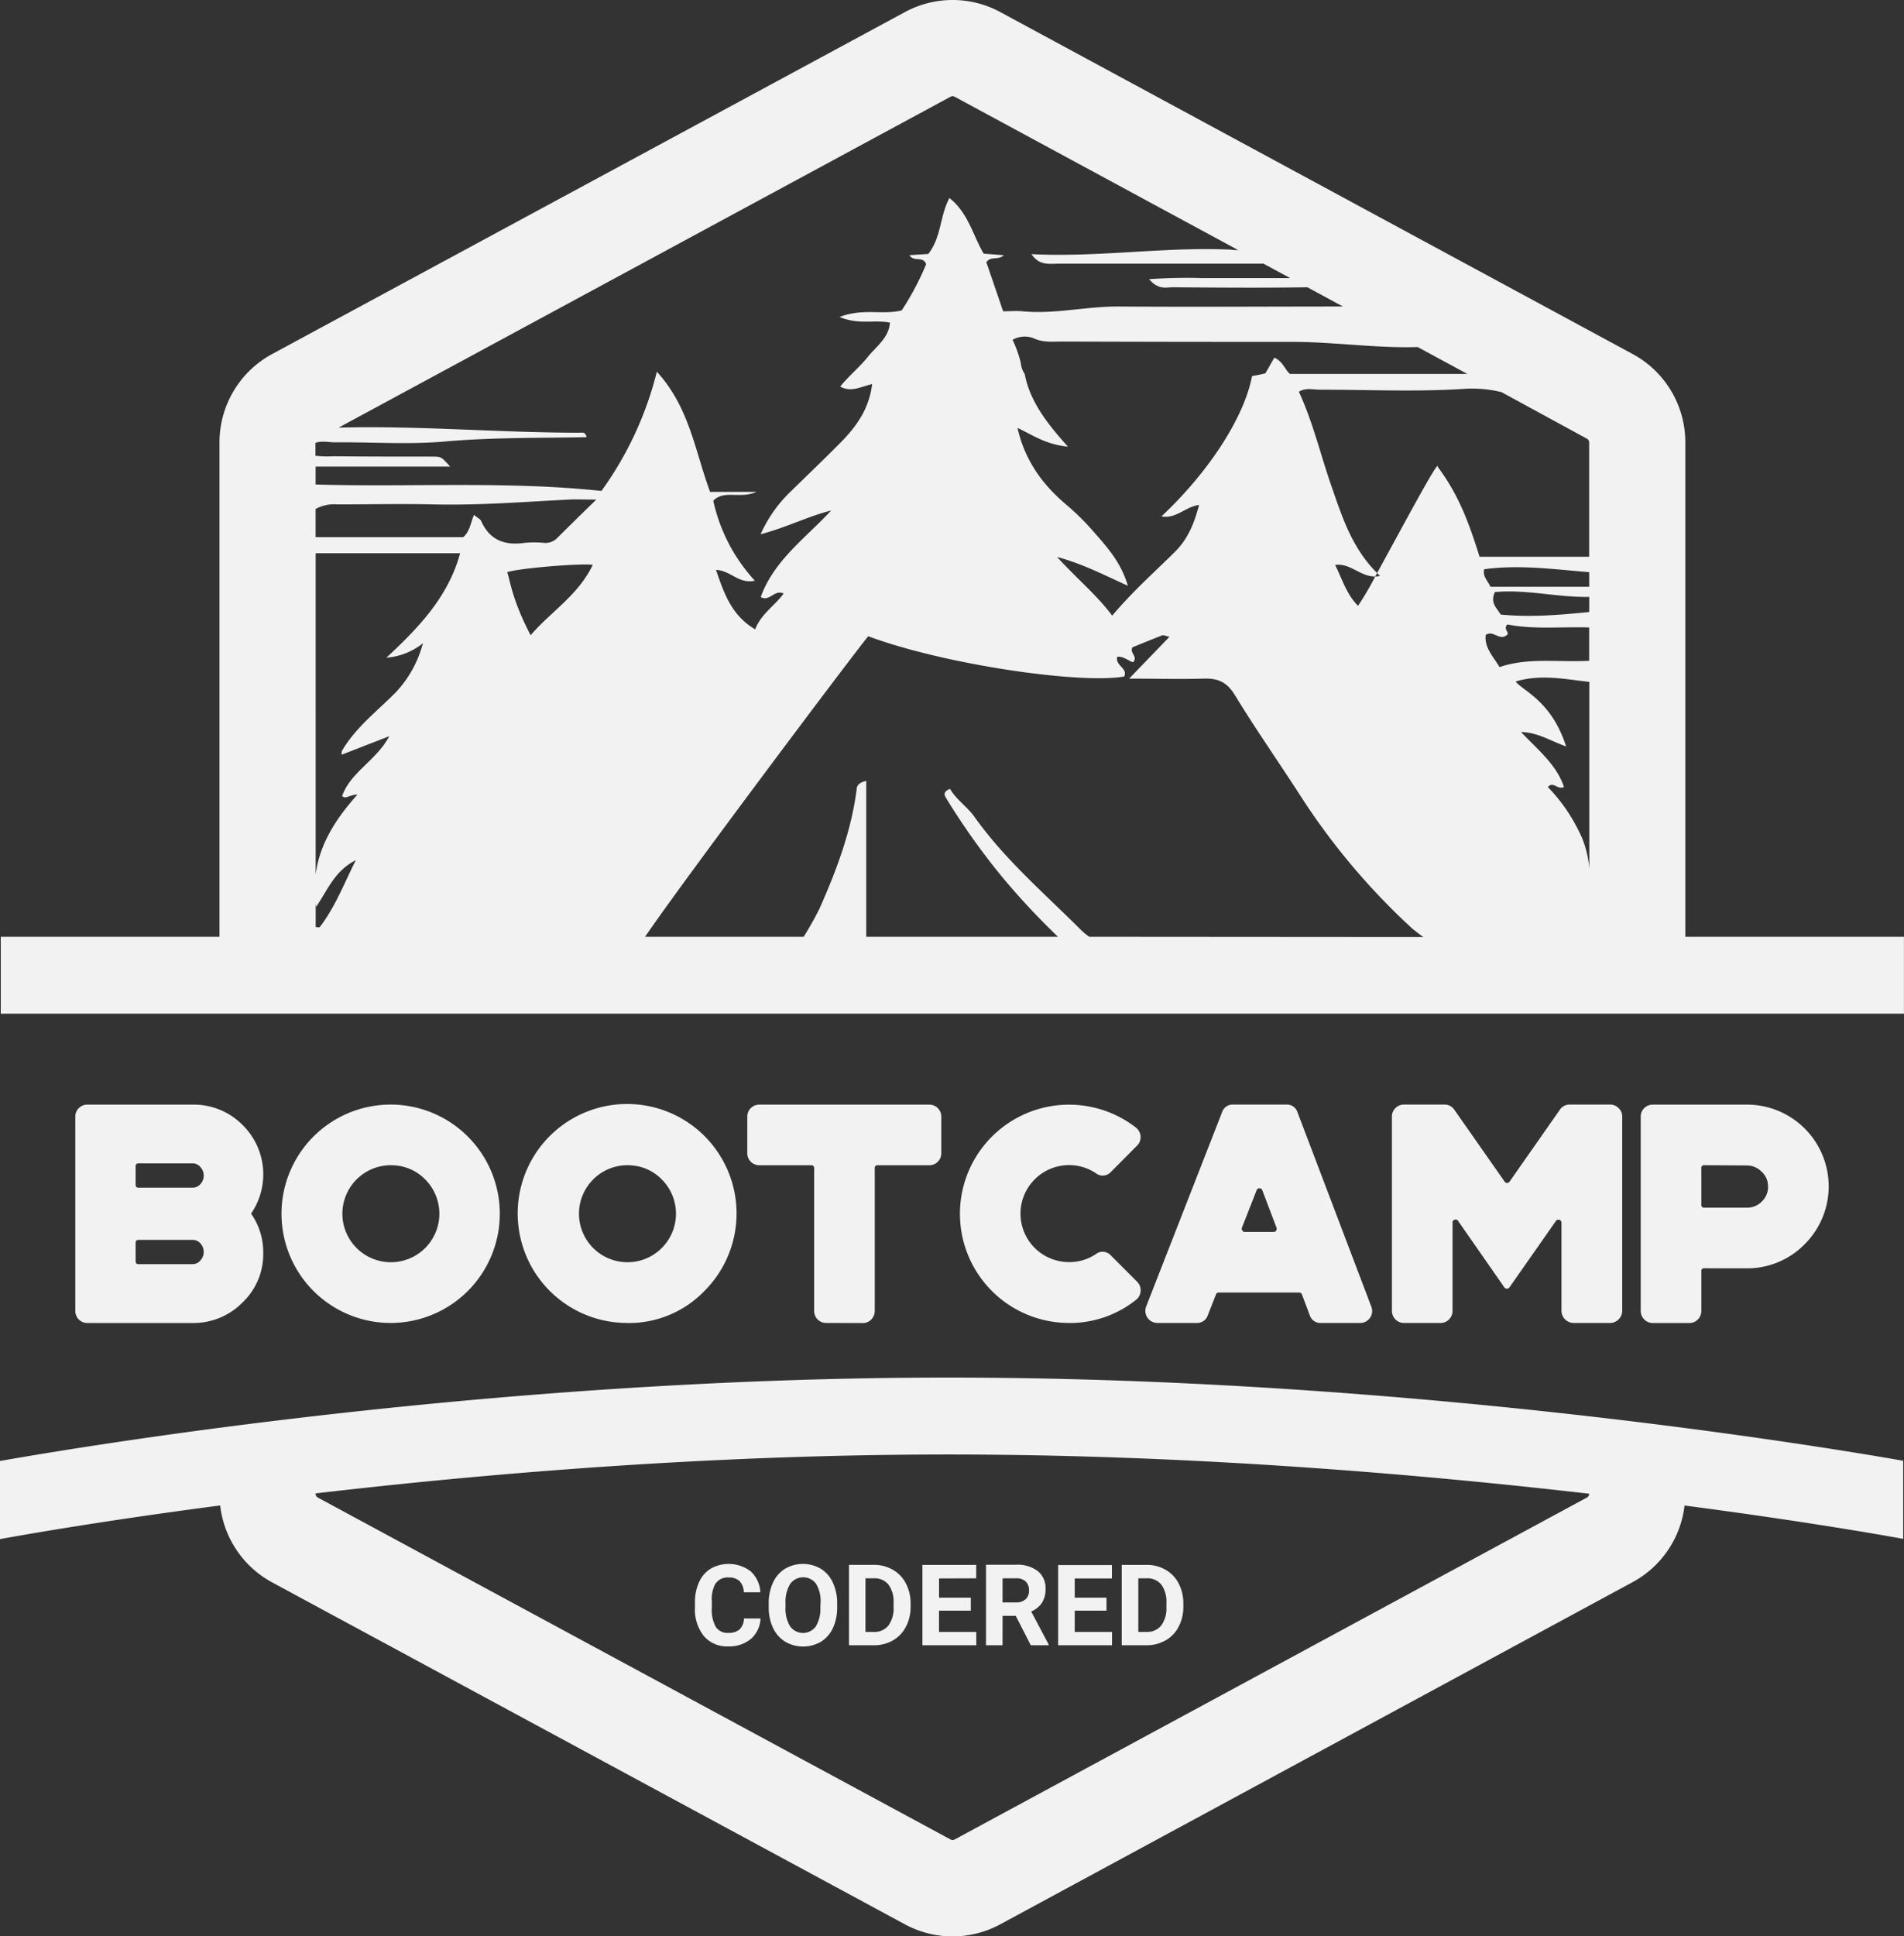 <svg xmlns="http://www.w3.org/2000/svg" width="396.17" height="402.7" viewBox="0 0 396.17 402.7"><rect x="0" y="0" width="396.17" height="402.7" fill="#333333" stroke="none"/><title>bootcamp</title><path d="M54.77,260.56a13.82,13.82,0,0,1-4.29,10.32,14.29,14.29,0,0,1-10.39,4.29H18.18a2.49,2.49,0,0,1-2.51-2.51v-40.4a2.42,2.42,0,0,1,.73-1.78,2.49,2.49,0,0,1,1.78-.73H40.1A14.29,14.29,0,0,1,50.49,234a14.4,14.4,0,0,1,1.75,18.42A13.87,13.87,0,0,1,54.77,260.56ZM28.22,246.39q0,.64.6.63H40.07a2.11,2.11,0,0,0,1.62-.73,2.61,2.61,0,0,0,0-3.56,2.07,2.07,0,0,0-1.62-.76H28.82q-.6,0-.6.63Zm0,15.91q0,.64.6.63H40.07a2.07,2.07,0,0,0,1.62-.76,2.61,2.61,0,0,0,0-3.56,2.11,2.11,0,0,0-1.62-.73H28.82q-.6,0-.6.63Zm53.14,12.86a22.71,22.71,0,1,1,16-38.75,22.71,22.71,0,0,1-16,38.75Zm0-32.81a10.09,10.09,0,1,0,7.15,3A9.8,9.8,0,0,0,81.36,242.36Zm49.23,32.81a22.77,22.77,0,1,1,16-6.67A21.8,21.8,0,0,1,130.59,275.17Zm0-32.81a10.09,10.09,0,1,0,7.15,3A9.8,9.8,0,0,0,130.59,242.36Zm41.32,32.81a2.49,2.49,0,0,1-2.51-2.51V243a.56.56,0,0,0-.64-.64H158a2.49,2.49,0,0,1-1.78-.73,2.42,2.42,0,0,1-.73-1.78v-7.59a2.42,2.42,0,0,1,.73-1.78,2.49,2.49,0,0,1,1.78-.73h35.35a2.49,2.49,0,0,1,2.51,2.51v7.59a2.49,2.49,0,0,1-2.51,2.51H182.65a.56.56,0,0,0-.64.64v29.67a2.49,2.49,0,0,1-.73,1.78,2.42,2.42,0,0,1-1.78.73Zm50.5,0a22.7,22.7,0,1,1,13.91-40.66,2.51,2.51,0,0,1,1,1.84,2.43,2.43,0,0,1-.73,1.94l-5.43,5.46A2.29,2.29,0,0,1,228,244a10.09,10.09,0,0,0-12.71,1.3,10.07,10.07,0,0,0,6.16,17.15,9.91,9.91,0,0,0,6.54-1.59,2.29,2.29,0,0,1,3.18.29l5.43,5.43a2.52,2.52,0,0,1,.73,2,2.48,2.48,0,0,1-1,1.81A22.07,22.07,0,0,1,222.41,275.17Zm31.16-6.32a.57.57,0,0,0-.57.41l-1.68,4.29a2.34,2.34,0,0,1-2.35,1.62h-8.13a2.51,2.51,0,0,1-2.35-3.43l15.79-40.4a2.3,2.3,0,0,1,2.35-1.59h11a2.3,2.3,0,0,1,2.35,1.62l15.34,40.37a2.46,2.46,0,0,1-.25,2.35,2.43,2.43,0,0,1-2.1,1.08h-8.1a2.3,2.3,0,0,1-2.35-1.62l-1.62-4.29a.6.6,0,0,0-.6-.41Zm9.08-21.28a.6.6,0,0,0-.6-.41.57.57,0,0,0-.57.38l-3.08,7.84a.61.61,0,0,0,.1.57.54.54,0,0,0,.51.29h6a.6.6,0,0,0,.51-.25.69.69,0,0,0,.1-.6Zm40.72,6.35a.54.54,0,0,0-.7-.22.55.55,0,0,0-.44.57v18.39a2.49,2.49,0,0,1-.73,1.78,2.42,2.42,0,0,1-1.78.73h-7.59a2.5,2.5,0,0,1-2.51-2.51v-40.4a2.42,2.42,0,0,1,.73-1.78,2.49,2.49,0,0,1,1.78-.73h8.42a2.4,2.4,0,0,1,2.06,1.08l10.45,14.93a.61.61,0,0,0,.54.29.58.58,0,0,0,.51-.29l10.45-14.93a2.4,2.4,0,0,1,2.06-1.08H335a2.42,2.42,0,0,1,1.78.73,2.37,2.37,0,0,1,.76,1.78v40.4a2.55,2.55,0,0,1-2.54,2.51h-7.56a2.55,2.55,0,0,1-2.54-2.51V254.27a.64.64,0,0,0-1.14-.35l-9.69,13.85a.6.6,0,0,1-.51.25.63.63,0,0,1-.54-.25Zm51.26,9.88a.56.56,0,0,0-.63.64v8.23a2.49,2.49,0,0,1-.73,1.78,2.42,2.42,0,0,1-1.78.73H343.9a2.5,2.5,0,0,1-2.51-2.51v-40.4a2.42,2.42,0,0,1,.73-1.78,2.49,2.49,0,0,1,1.78-.73h19.57a17,17,0,0,1,11.94,29.13,16.76,16.76,0,0,1-12.13,4.92Zm0-21.44a.56.56,0,0,0-.63.64v7.56a.56.56,0,0,0,.63.63h8.83a4.27,4.27,0,0,0,3.18-1.33,4.17,4.17,0,0,0,1.24-3.18,4.1,4.1,0,0,0-1.37-3,4.3,4.3,0,0,0-3.11-1.27Zm-168.9,84.12a7.81,7.81,0,0,0-3.94-1h-5.14V342.2h5.18a7.87,7.87,0,0,0,3.94-1,6.87,6.87,0,0,0,2.7-2.81,8.74,8.74,0,0,0,1-4.15v-.77a8.71,8.71,0,0,0-1-4.16A6.92,6.92,0,0,0,185.74,326.47Zm.2,7.86a6,6,0,0,1-1.09,3.78,3.74,3.74,0,0,1-3.09,1.32h-1.67V328.27h1.7a3.73,3.73,0,0,1,3.09,1.31,6.06,6.06,0,0,1,1.06,3.86Zm-37-5a2.93,2.93,0,0,1,2.58-1.23,3.34,3.34,0,0,1,2.36.73,3.5,3.5,0,0,1,.9,2.35h3.44a6.36,6.36,0,0,0-2-4.35,7.59,7.59,0,0,0-8.33-.57,6.36,6.36,0,0,0-2.43,2.82,10,10,0,0,0-.85,4.25v1a8.87,8.87,0,0,0,1.84,5.94,6.29,6.29,0,0,0,5.06,2.16,7,7,0,0,0,4.74-1.55,5.92,5.92,0,0,0,2-4.25h-3.44a3.3,3.3,0,0,1-.9,2.26,3.4,3.4,0,0,1-2.38.73,2.87,2.87,0,0,1-2.59-1.25,7.4,7.4,0,0,1-.82-4v-1.26A6.92,6.92,0,0,1,148.89,329.31Zm21.85-3.05a7.37,7.37,0,0,0-7.43,0,6.63,6.63,0,0,0-2.51,2.88,10,10,0,0,0-.89,4.35v.83a9.8,9.8,0,0,0,.91,4.27,6.64,6.64,0,0,0,2.53,2.85,7.38,7.38,0,0,0,7.43,0,6.57,6.57,0,0,0,2.5-2.87,10.1,10.1,0,0,0,.87-4.33v-.75a10,10,0,0,0-.89-4.33A6.63,6.63,0,0,0,170.74,326.25Zm-.09,8a7.08,7.08,0,0,1-.94,4,3.3,3.3,0,0,1-5.37-.05,7.13,7.13,0,0,1-.94-4v-.82a7,7,0,0,1,1-4,3.33,3.33,0,0,1,5.36,0,7,7,0,0,1,.94,4ZM0,303.87v16.25c4.66-.85,21.32-3.8,45.81-7a20.87,20.87,0,0,0,10.82,16l131.64,71.11a20.84,20.84,0,0,0,19.87,0L339.7,329.07a20.87,20.87,0,0,0,10.81-15.94c24,3.16,40.41,6,45.49,6.94V303.82c-20.44-3.57-105.25-17.3-198.67-17.3C104.22,286.52,19.75,300.39,0,303.87Zm330.67,6.81a.9.9,0,0,1-.47.79L198.64,382.59a.89.89,0,0,1-.86,0L66.14,311.48a.9.9,0,0,1-.47-.79v-.08c35.76-4.17,82.47-8.09,131.67-8.09,49.85,0,97.19,4,133.33,8.16Zm20-115.84V92a20.88,20.88,0,0,0-11-18.39L208.15,2.52a20.84,20.84,0,0,0-19.87,0L56.64,73.63A20.88,20.88,0,0,0,45.67,92V194.84H.16v16h396v-16Zm-130.34-140H262.9l5.55,3H250.16a109.42,109.42,0,0,0-11.07.23c2,2.3,3.59,1.67,4.94,1.68,9.33.07,18.67.15,28,0l7.39,4h-.09c-15.62,0-31.23.11-46.86,0-6.59,0-13.07,1.63-19.68,1-1.32-.13-2.67,0-4.07,0-1.22-3.58-2.38-7-3.49-10.2.91-1.36,2.42-.34,3.64-1.47l-4.19-.32c-2.21-3.71-3.18-8.46-7.13-11.57-2,3.69-1.64,8.07-4.39,11.63l-3.92.25c.88,1.52,2.78.07,3.47,1.88a57.51,57.51,0,0,1-5.09,9.61c-4,1-8.09-.51-12.93,1.37,4,1.67,7.21.52,10.48,1.17-.21,3.17-2.89,5-4.58,7.11s-3.92,3.93-5.77,6.19c2.25,1.26,4.21.06,6.65-.52-.6,4.93-3.06,8.52-6.11,11.7-3.65,3.72-7.43,7.31-11.2,11a28.33,28.33,0,0,0-5.9,8.54c5.56-1.47,9.83-3.73,14.69-4.94-5.32,5.73-11.91,10.35-14.66,18,1.83,1.06,2.82-1.64,4.77-.73-1.89,2.57-4.73,4.27-5.93,7.45-4.92-2.9-6.47-7.47-8.15-12.37,3,.1,4.76,3,8.08,2.25a35.88,35.88,0,0,1-8.65-16.64c2.3-2.33,5.52-.3,9-1.83h-9.66c-3.16-8.55-4.28-17.55-11.08-25a71.8,71.8,0,0,1-11.53,24.8c-19.7-2.1-39.67-.75-59.47-1.34V97.05h28c-1.83-2-1.83-2.07-3.54-2.08-7,0-13.91,0-20.87-.07a21,21,0,0,1-3.55-.1l-.07,0v-2.7C67,91.65,68.42,92,69.8,92c7.63-.07,15.28.5,22.89-.18,9.76-.86,19.52-.7,29.36-.89-.25-1.2-1-.93-1.52-.93-16.7,0-33.36-1.5-50.07-1.06L197.78,20.12a.9.9,0,0,1,.86,0l59,31.9a9.25,9.25,0,0,1-1.64-.1c-13.71-.62-27.33,1.64-41.38.94C216.22,55.28,218.36,54.85,220.32,54.85Zm6.32,140a12.64,12.64,0,0,1-1.88-1.57c-7.57-7.56-15.75-14.56-22-23.36-1.5-2.12-3.82-3.6-5.09-5.84-1.63.65-1.15,1.41-.7,2.12a144.32,144.32,0,0,0,12.15,16.94,157.42,157.42,0,0,0,11,11.71H180.24V162.42c-1.42.32-2,.93-2,1.81-1.13,8.7-4.2,16.82-7.74,24.78a65.69,65.69,0,0,1-3.28,5.83h-33c7.85-11.53,43-58.33,46.43-62.51,15.92,5.93,44.25,10,53.27,8.37.8-1.77-1.92-2.22-1.45-4.1,1.24-.14,2.26.81,3.29,1.14,1.11-1.23-.79-1.87-.13-3.11,1.93-.78,4.07-1.66,6.19-2.48.25-.1.63.11,1.52.29l-8.4,8.71c5.68,0,10.56.13,15.43,0,3.06-.12,4.93.72,6.58,3.43,4.3,7.06,9.06,13.84,13.54,20.79a140.93,140.93,0,0,0,23.43,27.82c.72.59,1.46,1.15,2.21,1.7ZM115.93,111.91h0a3.4,3.4,0,0,1-2.74,1,22.05,22.05,0,0,0-4.07,0c-4.15.59-7.25-.6-9-4.54-.18-.4-.74-.65-1.5-1.29-.7,1.67-.87,3.49-2.24,4.64H65.67v-5.86a8,8,0,0,1,4.48-.95c6.61,0,13.24-.15,19.82,0,9.45.23,18.86-.51,28.28-1,1.61-.09,3.23,0,5.83,0C120.89,107,118.38,109.47,115.93,111.91Zm7.42,5.56c-3.06,6.37-8.69,9.7-12.94,14.65l0,0c-4-7.62-4.34-11.84-4.88-13.12C107.89,118.22,120.1,117.15,123.34,117.47ZM88,133.79A23.69,23.69,0,0,1,82.35,144c-3.88,3.92-8.36,7.31-11.2,12.17a3.22,3.22,0,0,0-.07.81L81,153.12c-2.73,5.11-8.09,7.48-9.81,12.45.72.73,1.47-.25,3.2-.32-4.67,5.2-7.92,10.47-8.71,16.63V115.07H95.74c-2.42,8.86-8.29,15.18-15.34,21.72A13.78,13.78,0,0,0,88,133.79Zm-22.31,54c0,.27.05.53.09.8,2.4-3.41,3.71-7.35,8.25-9.69-2.55,5.17-4.37,9.84-7.47,13.89-.11.14-.45.1-.88,0ZM309.1,132.07c1.7-1.14,2.92,1.45,4.56-.1.34-.51-.94-1.23,0-2.09,5.5,1.09,11.18.43,17,.63v6.92c-6.37.37-12.61-.75-18.64,1.32-1.39-2.29-3.18-4.07-2.88-6.64Zm21.57-4.77c-6.09.59-12.19,1.14-18.42.52-.74-1.31-2.28-2.39-1.2-4.67,6.47-.63,13,1.13,19.63,1Zm0-5.26H310.12c-.59-1.32-1.64-2.1-1.31-3.64,7.25-1,14.47,0,21.86.61Zm-1.61,52a35.49,35.49,0,0,0-7-10.35c1.17-1.28,2,.67,3.36,0-1.53-4.63-5.33-7.63-8.94-11.44,3.55.1,6,1.8,9.38,3-3-9.46-9-11.55-10.5-13.5,5.28-1.59,10.25-.47,15.33.07v38.79A21.63,21.63,0,0,0,329.06,174Zm1.13-82.8a.9.9,0,0,1,.47.79v23.77h-22.8c-2-6.31-4.07-12.52-8.71-18.7v0c.43-2.12-7.55,12.87-12.61,22.08.2.2.4.41.61.61a4.45,4.45,0,0,1-1,.11,61.39,61.39,0,0,1-3.58,6.1c-2.42-2.41-3.22-5.43-4.77-8.5,3.17-.44,5.25,2.47,8.34,2.4l.4-.72C281.29,114,279.24,107.44,277,101s-3.83-13.24-6.74-19.52c1.42-.9,3-.42,4.39-.43,10,0,20,.48,30-.17a25.78,25.78,0,0,1,7.77.68ZM305.32,77.78h-36.9c-1-.75-1.42-2.58-3.27-3.39-.61,1.06-1.22,2.15-1.86,3.26-.92.23-1.84.41-2.77.57-1.65,8.62-9,19.94-18.86,29.19,3.12.53,4.94-2,7.84-2.39v0h0c-1,3.78-2.3,7.07-5.08,9.81-4.29,4.24-8.81,8.24-13,13.22-3.17-4.26-7.28-7.61-11.48-12.22,5.55,1.53,9.82,3.79,14.73,6-1.44-5-4.51-8.26-7.41-11.57A52.39,52.39,0,0,0,221.9,105c-5-4.22-8.64-9.19-10.19-16,3.06,1.41,5.81,3.45,10.5,3.9-4.51-5-7.93-9.52-9-15.13a4.74,4.74,0,0,1-.81-2.28,24.2,24.2,0,0,0-1.71-4.81,5.07,5.07,0,0,1,4.39-.32c2,.94,4,.67,6,.68q23.93.08,47.87.07c8.61,0,17.13,1.31,25.78,1.08H295ZM203.12,328.27v-2.79H191.93V342.2h11.21v-2.77h-7.76V335H202v-2.7h-6.61v-4Zm28.26,11.16h-7.76V335h6.61v-2.7h-6.61v-4h7.74v-2.79H220.17V342.2h11.21Zm-22.77-3.35h2.74l3.13,6.12h3.7V342l-3.62-6.83a5,5,0,0,0,2.25-1.82,5.15,5.15,0,0,0,.74-2.85,4.56,4.56,0,0,0-1.61-3.73,7,7,0,0,0-4.57-1.32h-6.21V342.2h3.44Zm0-7.81h2.77a2.79,2.79,0,0,1,2.06.68,2.53,2.53,0,0,1,.67,1.86,2.36,2.36,0,0,1-.71,1.82,2.84,2.84,0,0,1-2,.66H208.6Zm33.91,12.92a6.86,6.86,0,0,0,2.7-2.81,8.74,8.74,0,0,0,1-4.15v-.77a8.71,8.71,0,0,0-1-4.16,6.93,6.93,0,0,0-2.72-2.82,7.81,7.81,0,0,0-3.94-1H233.4V342.2h5.18A7.87,7.87,0,0,0,242.51,341.18Zm-5.67-1.76V328.27h1.7a3.73,3.73,0,0,1,3.09,1.31,6.06,6.06,0,0,1,1.06,3.86v.88a6,6,0,0,1-1.09,3.78,3.74,3.74,0,0,1-3.09,1.32Z" fill="#f2f2f2"/></svg>